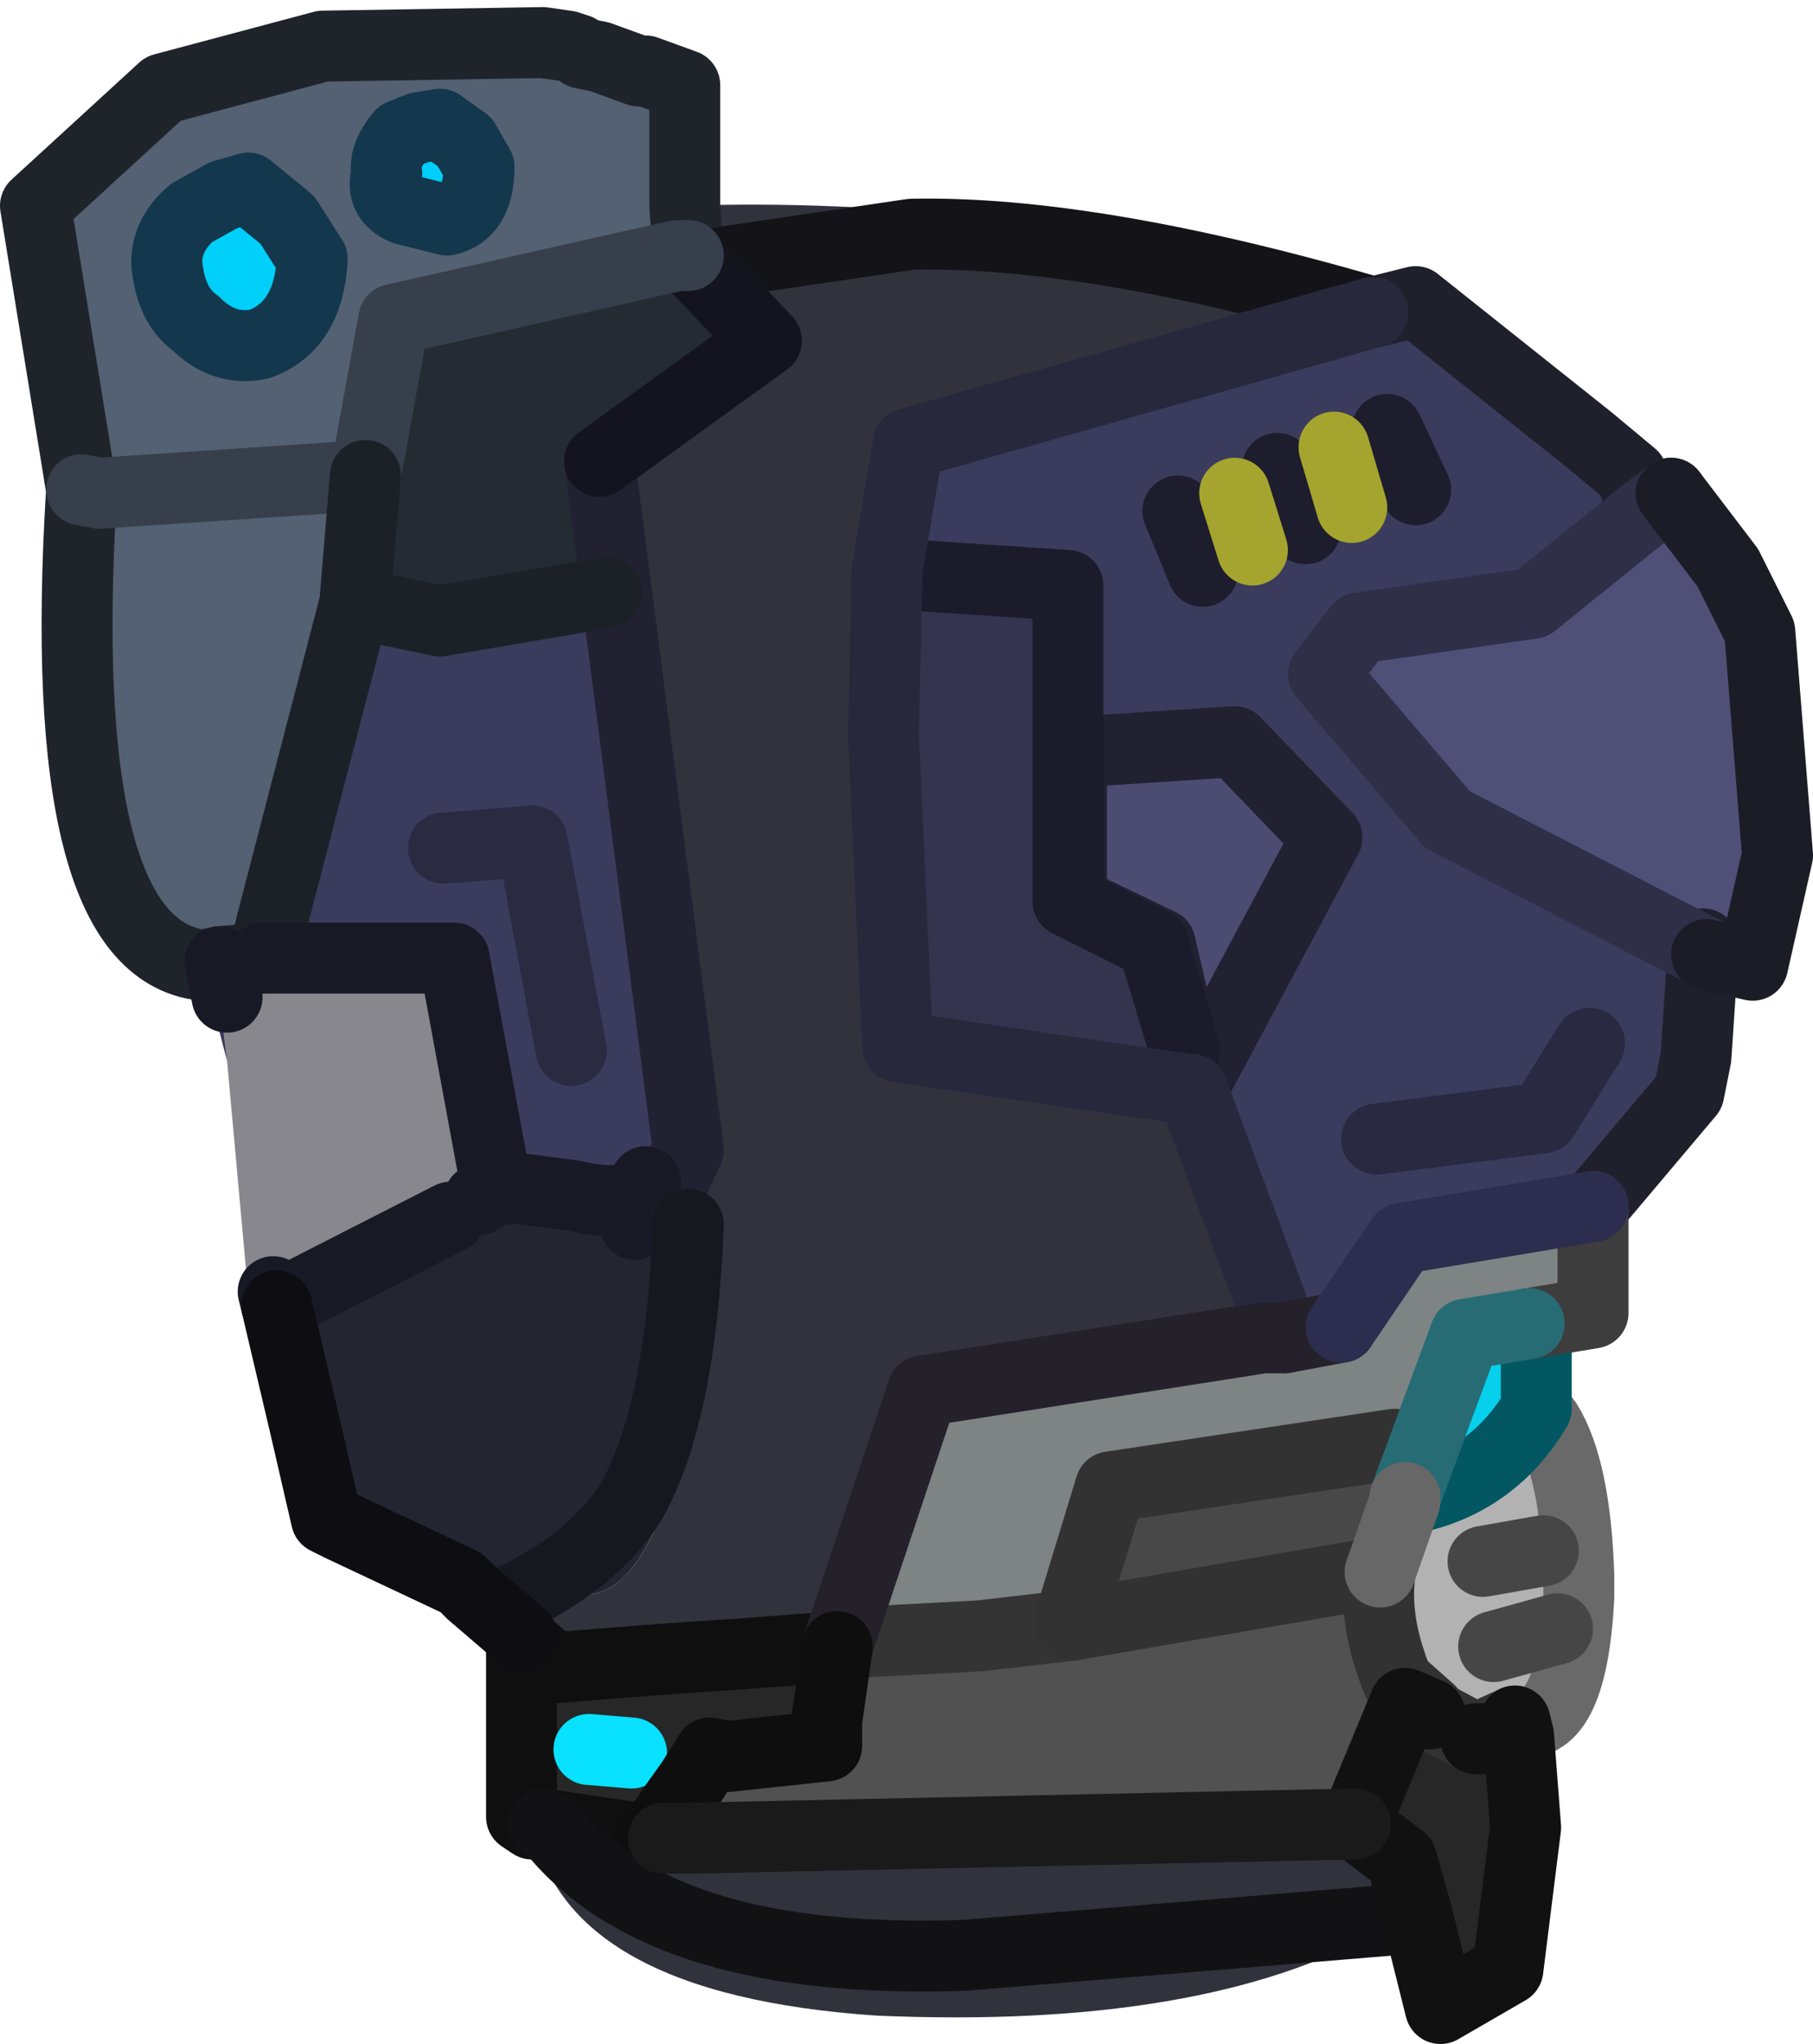 <?xml version="1.0" encoding="UTF-8" standalone="no"?>
<svg xmlns:ffdec="https://www.free-decompiler.com/flash" xmlns:xlink="http://www.w3.org/1999/xlink" ffdec:objectType="shape" height="28.8px" width="25.55px" xmlns="http://www.w3.org/2000/svg">
  <g transform="matrix(1.0, 0.0, 0.0, 1.0, -5.15, -8.8)">
    <path d="M28.3 16.05 L26.75 17.3 24.3 17.65 23.8 18.3 25.55 20.35 28.85 22.05 29.15 22.1 29.15 22.2 29.05 23.7 28.95 24.2 27.6 25.8 24.45 26.15 24.05 27.5 23.25 27.65 21.95 24.15 23.25 27.65 22.95 27.65 21.95 24.15 23.85 20.6 22.55 19.25 20.25 19.4 20.25 21.5 21.5 22.1 21.85 23.6 21.4 22.1 20.2 21.5 20.2 17.05 17.95 16.9 17.95 15.05 24.5 13.2 25.1 13.05 27.55 15.0 28.15 15.5 28.3 16.05 M28.85 22.05 L29.15 22.2 28.85 22.05 M23.55 16.25 L23.15 15.4 23.55 16.25 M24.2 15.95 L23.95 15.1 24.2 15.95 M22.1 16.85 L21.75 16.0 22.1 16.85 M25.1 15.7 L24.7 14.85 25.1 15.7 M22.8 16.55 L22.55 15.75 22.8 16.55 M27.55 23.5 L26.9 24.55 24.55 24.85 26.9 24.55 27.55 23.5 M10.4 9.35 L10.5 9.15 10.7 9.25 10.4 9.35 M8.0 22.35 L8.25 22.35 10.15 17.3 8.85 22.3 8.25 22.35 8.85 22.3 10.15 17.3 11.35 17.55 13.7 17.15 13.6 15.3 14.85 25.0 14.5 25.55 Q13.85 25.1 12.5 25.55 L12.15 25.55 12.5 25.55 11.9 25.7 12.15 25.55 11.9 25.7 11.5 25.95 9.05 27.2 9.0 27.0 12.15 25.55 11.55 22.3 8.85 22.3 8.35 22.85 8.25 22.9 8.35 23.75 8.0 22.4 8.0 22.35 M8.25 22.35 L8.0 22.4 8.25 22.35 8.35 22.85 8.25 22.35 M13.2 23.6 L12.65 20.65 11.4 20.75 12.65 20.65 13.2 23.6" fill="#3b3b5d" fill-rule="evenodd" stroke="none"/>
    <path d="M27.55 15.0 L25.1 13.05 24.5 13.2 17.95 15.05 17.95 16.9 17.65 16.85 17.65 16.9 17.9 18.15 17.8 23.55 17.6 19.15 17.65 16.9 17.6 19.15 17.8 23.55 21.9 24.15 21.95 24.15 22.95 27.65 18.15 28.4 16.95 32.0 15.65 32.1 14.55 32.15 14.2 32.2 12.95 32.3 12.55 31.95 12.55 31.3 13.25 31.25 Q14.0 31.4 14.5 30.05 15.4 28.4 14.95 26.4 L14.85 26.05 14.55 25.65 14.5 25.55 14.85 25.0 13.6 15.3 15.95 13.6 14.95 12.55 14.85 12.4 14.8 11.7 Q18.95 11.55 24.5 12.75 26.65 13.25 27.55 15.0 M24.5 13.2 Q20.55 12.05 18.0 12.1 L14.95 12.55 18.0 12.1 Q20.55 12.05 24.5 13.2 M17.95 15.05 L17.65 16.85 17.95 15.05 M14.85 25.0 L14.55 25.65 14.85 25.0 M17.05 31.95 L19.0 31.7 18.95 31.85 18.95 31.9 17.05 31.95 18.95 31.85 17.05 31.95 M12.65 34.5 L12.65 34.4 12.7 34.5 12.65 34.5 12.7 34.5 12.85 34.6 12.95 34.6 14.15 34.7 14.3 34.7 14.35 34.7 14.5 34.7 14.9 34.7 24.35 34.25 24.25 34.5 24.9 35.0 25.1 35.7 24.8 35.85 24.6 36.0 Q22.1 37.4 17.5 37.2 13.1 36.9 12.65 34.5 M12.95 34.6 Q14.5 36.5 18.75 36.35 L24.8 35.85 18.75 36.35 Q14.5 36.5 12.95 34.6 M14.9 34.7 L24.25 34.5 14.9 34.7" fill="#32323d" fill-rule="evenodd" stroke="none"/>
    <path d="M28.85 22.05 L25.55 20.35 23.8 18.3 24.3 17.65 26.75 17.3 28.3 16.05 28.7 15.75 29.5 16.8 29.95 17.7 30.2 20.85 29.85 22.4 29.15 22.1 28.85 22.05" fill="#4f4f78" fill-rule="evenodd" stroke="none"/>
    <path d="M21.85 23.6 L21.5 22.1 20.25 21.5 20.25 19.4 22.55 19.25 23.85 20.6 21.95 24.15 21.9 24.15 21.85 23.6" fill="#4c4c73" fill-rule="evenodd" stroke="none"/>
    <path d="M17.95 16.9 L20.2 17.05 20.2 21.5 21.4 22.1 21.85 23.6 21.9 24.15 17.8 23.55 17.9 18.15 17.65 16.9 17.65 16.85 17.95 16.9" fill="#34344f" fill-rule="evenodd" stroke="none"/>
    <path d="M14.8 11.7 L14.85 12.4 14.7 12.4 10.7 13.3 10.3 15.5 6.55 15.75 10.3 15.5 10.7 13.3 10.15 17.3 8.25 22.35 8.0 22.35 Q6.65 21.65 6.5 19.1 L6.55 15.75 6.45 14.35 5.65 11.7 7.25 10.6 Q8.6 9.8 9.7 9.45 L12.8 9.4 13.15 9.45 13.3 9.5 13.35 9.55 13.6 9.6 14.15 9.8 14.25 9.8 14.8 10.0 14.8 11.7 M10.7 9.25 L10.75 9.25 13.15 9.45 12.8 9.4 9.7 9.45 10.4 9.35 10.7 9.25 M11.35 10.55 L11.05 10.6 10.8 10.7 Q10.55 11.0 10.6 11.25 10.5 11.6 10.85 11.75 L11.45 11.9 Q11.9 11.8 11.9 11.15 L11.7 10.8 11.35 10.55 M8.65 11.45 L8.3 11.55 7.85 11.8 Q7.5 12.1 7.5 12.5 7.55 13.1 7.9 13.35 8.3 13.75 8.8 13.65 9.5 13.4 9.55 12.45 L9.2 11.9 8.65 11.45 M10.3 15.5 L10.15 17.3 10.3 15.5" fill="#536172" fill-rule="evenodd" stroke="none"/>
    <path d="M14.85 12.4 L14.95 12.55 14.7 12.4 14.95 12.55 15.95 13.6 13.6 15.3 13.7 17.15 11.35 17.55 10.15 17.3 10.7 13.3 14.7 12.4 14.85 12.4" fill="#242b32" fill-rule="evenodd" stroke="none"/>
    <path d="M11.35 10.55 L11.7 10.8 11.9 11.15 Q11.9 11.8 11.45 11.9 L10.85 11.75 Q10.5 11.6 10.6 11.25 10.55 11.0 10.8 10.7 L11.05 10.6 11.35 10.55 M8.65 11.45 L9.2 11.9 9.55 12.45 Q9.5 13.4 8.8 13.65 8.3 13.75 7.9 13.35 7.55 13.1 7.5 12.5 7.5 12.1 7.85 11.8 L8.3 11.55 8.65 11.45" fill="#00cff9" fill-rule="evenodd" stroke="none"/>
    <path d="M8.35 22.85 L8.85 22.3 11.55 22.3 12.15 25.55 9.0 27.0 8.65 27.05 8.35 23.75 8.25 22.9 8.35 22.85" fill="#191926" fill-opacity="0.522" fill-rule="evenodd" stroke="none"/>
    <path d="M12.5 25.55 Q13.85 25.1 14.5 25.55 L14.55 25.65 14.1 26.05 14.55 25.65 14.85 26.05 14.95 26.4 Q15.4 28.4 14.5 30.05 14.0 31.4 13.25 31.25 L12.55 31.3 12.45 31.3 Q13.55 30.75 14.05 29.95 14.75 28.7 14.85 26.05 14.75 28.7 14.05 29.95 13.55 30.75 12.45 31.3 L11.8 31.25 11.35 31.2 Q10.35 30.95 9.95 30.3 L11.65 31.1 11.8 31.25 11.65 31.1 9.95 30.3 9.6 29.45 9.45 28.9 9.05 27.2 11.5 25.95 11.9 25.7 12.5 25.55 13.25 25.65 Q14.1 25.85 14.25 25.45 L14.1 26.05 14.25 25.45 Q14.1 25.85 13.25 25.65 L12.5 25.55" fill="#242531" fill-rule="evenodd" stroke="none"/>
    <path d="M14.55 32.15 L15.65 32.1 14.9 32.15 14.55 32.15 M14.65 34.25 L14.75 34.0 14.9 33.9 14.65 34.25 14.9 33.9 15.4 33.55 15.7 33.3 16.8 33.05 16.8 33.4 15.4 33.55 16.8 33.4 16.8 33.05 16.95 33.0 16.95 32.0 17.05 31.95 18.95 31.9 18.95 31.85 19.0 31.7 20.25 31.55 20.25 31.7 24.6 30.95 Q24.5 31.65 24.85 32.5 L25.3 32.9 24.85 32.5 Q24.5 31.65 24.6 30.95 L25.3 32.9 25.3 32.95 24.95 32.8 24.35 34.25 14.9 34.7 14.5 34.7 14.35 34.7 14.45 34.55 14.65 34.25 M14.45 34.55 L14.35 34.7 14.3 34.7 14.45 34.55 M18.95 31.85 L20.25 31.7 18.95 31.85" fill="#515151" fill-rule="evenodd" stroke="none"/>
    <path d="M12.55 31.95 L12.95 32.3 14.2 32.2 14.55 32.15 14.9 32.15 14.2 32.2 14.9 32.15 15.65 32.1 16.95 32.0 16.8 33.05 16.95 32.0 16.95 33.0 16.8 33.05 15.7 33.3 15.4 33.55 15.15 33.5 14.9 33.9 15.15 33.5 15.4 33.55 14.9 33.9 14.75 34.0 14.65 34.25 14.45 34.55 14.3 34.7 14.15 34.7 12.95 34.6 12.85 34.6 12.7 34.5 12.65 34.4 12.5 34.4 12.5 31.85 12.55 31.95 M14.05 33.5 L13.45 33.45 14.05 33.5 M24.35 34.25 L24.95 32.8 25.3 32.95 25.95 33.3 26.3 33.3 26.45 33.25 26.5 33.05 26.55 33.25 26.65 34.55 26.4 36.55 25.45 37.1 25.1 35.7 24.9 35.0 24.25 34.5 24.35 34.25 M12.8 34.5 L12.95 34.6 12.8 34.5 12.7 34.5 12.8 34.5 14.15 34.7 12.8 34.5" fill="#272727" fill-rule="evenodd" stroke="none"/>
    <path d="M23.25 27.65 L24.05 27.5 24.45 26.15 27.6 25.8 27.6 27.3 26.7 27.45 25.8 27.6 24.8 29.15 20.8 29.75 20.25 31.55 19.0 31.7 17.05 31.95 16.95 32.0 18.15 28.4 22.95 27.65 23.25 27.65 M24.05 27.5 L24.9 26.25 27.6 25.8 24.9 26.25 24.05 27.5" fill="#7e8383" fill-rule="evenodd" stroke="none"/>
    <path d="M20.25 31.55 L20.8 29.75 24.8 29.15 25.8 27.6 24.95 29.9 24.95 29.95 24.6 30.95 20.25 31.7 20.25 31.55" fill="#484848" fill-rule="evenodd" stroke="none"/>
    <path d="M25.3 32.95 L25.3 32.9 24.6 30.95 24.95 29.95 25.1 29.9 26.8 28.65 26.8 28.15 26.95 28.85 26.8 28.65 26.95 28.85 27.35 30.65 27.4 31.0 Q27.65 32.55 27.25 33.15 L26.55 33.25 26.5 33.05 Q27.3 33.25 27.4 31.3 L27.4 31.0 27.4 31.3 Q27.3 33.25 26.5 33.05 L26.45 33.25 25.95 33.3 26.5 33.05 25.95 33.3 25.3 32.95 M26.05 30.8 L26.9 30.65 26.05 30.8 M25.1 29.9 Q26.2 29.65 26.8 28.65 26.2 29.65 25.1 29.9 M26.2 32.0 L27.1 31.75 26.2 32.0" fill="#b2b2b2" fill-rule="evenodd" stroke="none"/>
    <path d="M25.8 27.6 L26.7 27.45 26.8 27.7 26.8 27.75 26.8 28.1 26.8 28.15 26.8 28.65 25.1 29.9 24.95 29.95 24.95 29.9 25.8 27.6" fill="#06d0ec" fill-rule="evenodd" stroke="none"/>
    <path d="M28.3 16.05 L28.15 15.5 27.55 15.0 25.1 13.05 24.5 13.2 M27.6 25.8 L28.95 24.2 29.05 23.7 29.15 22.2 29.15 22.1" fill="none" stroke="#20202c" stroke-linecap="round" stroke-linejoin="round" stroke-width="1.0"/>
    <path d="M28.3 16.05 L26.75 17.3 24.3 17.65 23.8 18.3 25.55 20.35 28.85 22.05 29.15 22.2 29.2 22.25 M28.7 15.75 L28.3 16.05" fill="none" stroke="#2f2f48" stroke-linecap="round" stroke-linejoin="round" stroke-width="1.0"/>
    <path d="M23.15 15.4 L23.55 16.25 M24.7 14.85 L25.1 15.7 M21.75 16.0 L22.1 16.85" fill="none" stroke="#1d1d2d" stroke-linecap="round" stroke-linejoin="round" stroke-width="1.0"/>
    <path d="M21.85 23.6 L21.5 22.1 20.25 21.5 20.25 19.4 22.55 19.25 23.85 20.6 21.95 24.15 M21.9 24.15 L21.85 23.6 M14.85 25.0 L13.6 15.3 M14.1 26.05 L14.55 25.65 14.85 25.0" fill="none" stroke="#212132" stroke-linecap="round" stroke-linejoin="round" stroke-width="1.0"/>
    <path d="M17.95 16.9 L20.2 17.05 20.2 21.5 21.4 22.1 21.85 23.6 M17.65 16.85 L17.95 16.9" fill="none" stroke="#1b1b2b" stroke-linecap="round" stroke-linejoin="round" stroke-width="1.0"/>
    <path d="M29.85 22.4 L30.2 20.85 29.95 17.7 29.5 16.8 28.7 15.75 M29.2 22.25 L29.85 22.4" fill="none" stroke="#1c1c26" stroke-linecap="round" stroke-linejoin="round" stroke-width="1.0"/>
    <path d="M23.95 15.1 L24.2 15.95 M22.55 15.75 L22.8 16.55" fill="none" stroke="#a5a42e" stroke-linecap="round" stroke-linejoin="round" stroke-width="1.0"/>
    <path d="M14.8 11.7 L14.85 12.4 M13.15 9.45 L13.3 9.5 13.35 9.55 13.6 9.6 14.15 9.8 14.25 9.8 14.8 10.0 14.8 11.7 M9.7 9.45 L12.8 9.4 13.15 9.45 M9.7 9.45 L7.45 10.05 5.65 11.7 6.3 15.7 Q5.9 22.15 8.0 22.4 L8.25 22.35" fill="none" stroke="#1f242b" stroke-linecap="round" stroke-linejoin="round" stroke-width="1.0"/>
    <path d="M14.95 12.55 L18.0 12.1 Q20.55 12.05 24.5 13.2 M14.7 12.4 L14.95 12.55" fill="none" stroke="#131318" stroke-linecap="round" stroke-linejoin="round" stroke-width="1.0"/>
    <path d="M14.85 12.4 L14.95 12.55 15.95 13.6 13.6 15.3" fill="none" stroke="#14141e" stroke-linecap="round" stroke-linejoin="round" stroke-width="1.0"/>
    <path d="M6.55 15.75 L10.3 15.5 10.7 13.3 14.7 12.4 14.85 12.4 M6.3 15.7 L6.55 15.75" fill="none" stroke="#363f4b" stroke-linecap="round" stroke-linejoin="round" stroke-width="1.0"/>
    <path d="M11.35 10.55 L11.7 10.8 11.9 11.15 Q11.9 11.8 11.45 11.9 L10.85 11.75 Q10.5 11.6 10.6 11.25 10.55 11.0 10.8 10.7 L11.05 10.6 11.35 10.55 M8.65 11.45 L9.2 11.9 9.55 12.45 Q9.5 13.4 8.8 13.65 8.3 13.75 7.9 13.35 7.55 13.1 7.5 12.5 7.5 12.1 7.85 11.8 L8.3 11.55 8.65 11.45" fill="none" stroke="#13374c" stroke-linecap="round" stroke-linejoin="round" stroke-width="1.0"/>
    <path d="M10.15 17.3 L10.3 15.5 M8.25 22.35 L8.85 22.3 10.15 17.3 11.35 17.55 13.7 17.15" fill="none" stroke="#1c2128" stroke-linecap="round" stroke-linejoin="round" stroke-width="1.0"/>
    <path d="M11.4 20.75 L12.65 20.65 13.2 23.6" fill="none" stroke="#2a2a41" stroke-linecap="round" stroke-linejoin="round" stroke-width="1.0"/>
    <path d="M8.85 22.3 L11.55 22.3 12.15 25.55 12.5 25.55 13.25 25.65 Q14.1 25.85 14.25 25.45 L14.1 26.05 M8.35 22.85 L8.25 22.35 M12.15 25.55 L11.9 25.7 M9.05 27.2 L9.0 27.0 M11.5 25.95 L9.05 27.2" fill="none" stroke="#191926" stroke-linecap="round" stroke-linejoin="round" stroke-width="1.0"/>
    <path d="M24.5 13.2 L17.95 15.05 17.65 16.85 M21.95 24.15 L23.25 27.65 M21.9 24.15 L21.95 24.15 M17.65 16.9 L17.6 19.15 17.8 23.55 21.9 24.15" fill="none" stroke="#28283d" stroke-linecap="round" stroke-linejoin="round" stroke-width="1.0"/>
    <path d="M16.95 32.0 L17.05 31.95 18.95 31.85 20.25 31.7" fill="none" stroke="#343434" stroke-linecap="round" stroke-linejoin="round" stroke-width="1.0"/>
    <path d="M12.55 31.95 L12.95 32.3 14.2 32.2 14.9 32.15 15.65 32.1 16.95 32.0 M12.5 31.85 L12.55 31.95 M12.5 34.4 L12.65 34.5 12.7 34.5 12.8 34.5 14.15 34.7 14.3 34.7 M14.35 34.7 L14.5 34.7 M12.5 31.85 L12.5 34.4" fill="none" stroke="#0f0f0f" stroke-linecap="round" stroke-linejoin="round" stroke-width="1.0"/>
    <path d="M20.25 31.55 L20.8 29.75 24.8 29.15 M25.3 32.95 L25.3 32.9 24.85 32.5 Q24.5 31.65 24.6 30.95 L20.25 31.7 20.25 31.55 M26.5 33.05 L25.95 33.3 25.3 32.95" fill="none" stroke="#323232" stroke-linecap="round" stroke-linejoin="round" stroke-width="1.0"/>
    <path d="M23.25 27.65 L24.05 27.5 M22.95 27.65 L23.25 27.65 M16.95 32.0 L18.15 28.4 22.95 27.65" fill="none" stroke="#24212b" stroke-linecap="round" stroke-linejoin="round" stroke-width="1.0"/>
    <path d="M14.85 26.05 Q14.75 28.7 14.05 29.95 13.55 30.75 12.45 31.3" fill="none" stroke="#17181f" stroke-linecap="round" stroke-linejoin="round" stroke-width="1.0"/>
    <path d="M11.8 31.25 L11.65 31.1 9.95 30.3 9.75 30.2 9.45 28.9 9.05 27.2 M11.8 31.25 L12.5 31.85" fill="none" stroke="#0d0d12" stroke-linecap="round" stroke-linejoin="round" stroke-width="1.0"/>
    <path d="M13.45 33.45 L14.05 33.5" fill="none" stroke="#08e1ff" stroke-linecap="round" stroke-linejoin="round" stroke-width="1.0"/>
    <path d="M14.9 33.9 L15.15 33.5 15.4 33.55 16.8 33.4 16.8 33.05 16.95 32.0 M14.45 34.55 L14.65 34.25 14.9 33.9 M14.35 34.7 L14.45 34.55 M14.3 34.7 L14.35 34.7" fill="none" stroke="#0e0e0e" stroke-linecap="round" stroke-linejoin="round" stroke-width="1.0"/>
    <path d="M12.95 34.6 L12.8 34.5 M24.8 35.85 L18.75 36.35 Q14.5 36.5 12.95 34.6" fill="none" stroke="#121215" stroke-linecap="round" stroke-linejoin="round" stroke-width="1.0"/>
    <path d="M24.55 24.85 L26.9 24.55 27.55 23.5" fill="none" stroke="#292941" stroke-linecap="round" stroke-linejoin="round" stroke-width="1.0"/>
    <path d="M26.8 28.65 L26.95 28.85 Q27.35 29.5 27.4 31.0 L27.4 31.3 Q27.3 33.25 26.5 33.05" fill="none" stroke="#696969" stroke-linecap="round" stroke-linejoin="round" stroke-width="1.0"/>
    <path d="M26.8 28.15 L26.8 28.1 26.8 27.75 26.8 27.7 26.7 27.45 M26.8 28.15 L26.8 28.65 Q26.2 29.65 25.1 29.9" fill="none" stroke="#025762" stroke-linecap="round" stroke-linejoin="round" stroke-width="1.0"/>
    <path d="M26.7 27.45 L27.6 27.3 27.6 25.8" fill="none" stroke="#3d3d3d" stroke-linecap="round" stroke-linejoin="round" stroke-width="1.0"/>
    <path d="M27.6 25.8 L24.9 26.25 24.05 27.5" fill="none" stroke="#2d2d4f" stroke-linecap="round" stroke-linejoin="round" stroke-width="1.0"/>
    <path d="M25.8 27.6 L26.7 27.45 M24.95 29.9 L25.8 27.6" fill="none" stroke="#276c75" stroke-linecap="round" stroke-linejoin="round" stroke-width="1.0"/>
    <path d="M24.95 29.9 L24.95 29.95 24.6 30.95" fill="none" stroke="#676767" stroke-linecap="round" stroke-linejoin="round" stroke-width="1.0"/>
    <path d="M26.9 30.65 L26.05 30.8 M27.1 31.75 L26.2 32.0" fill="none" stroke="#464646" stroke-linecap="round" stroke-linejoin="round" stroke-width="1.0"/>
    <path d="M24.35 34.25 L24.95 32.8 25.3 32.95 M26.55 33.25 L26.65 34.55 26.4 36.55 25.45 37.1 25.1 35.7 24.9 35.0 24.25 34.5 24.35 34.25 M26.5 33.05 L26.55 33.25 M26.45 33.25 L26.5 33.05 M25.95 33.3 L26.3 33.3 26.45 33.25" fill="none" stroke="#111111" stroke-linecap="round" stroke-linejoin="round" stroke-width="1.0"/>
    <path d="M14.5 34.7 L14.9 34.7 24.25 34.5" fill="none" stroke="#1a1a1a" stroke-linecap="round" stroke-linejoin="round" stroke-width="1.0"/>
  </g>
</svg>
